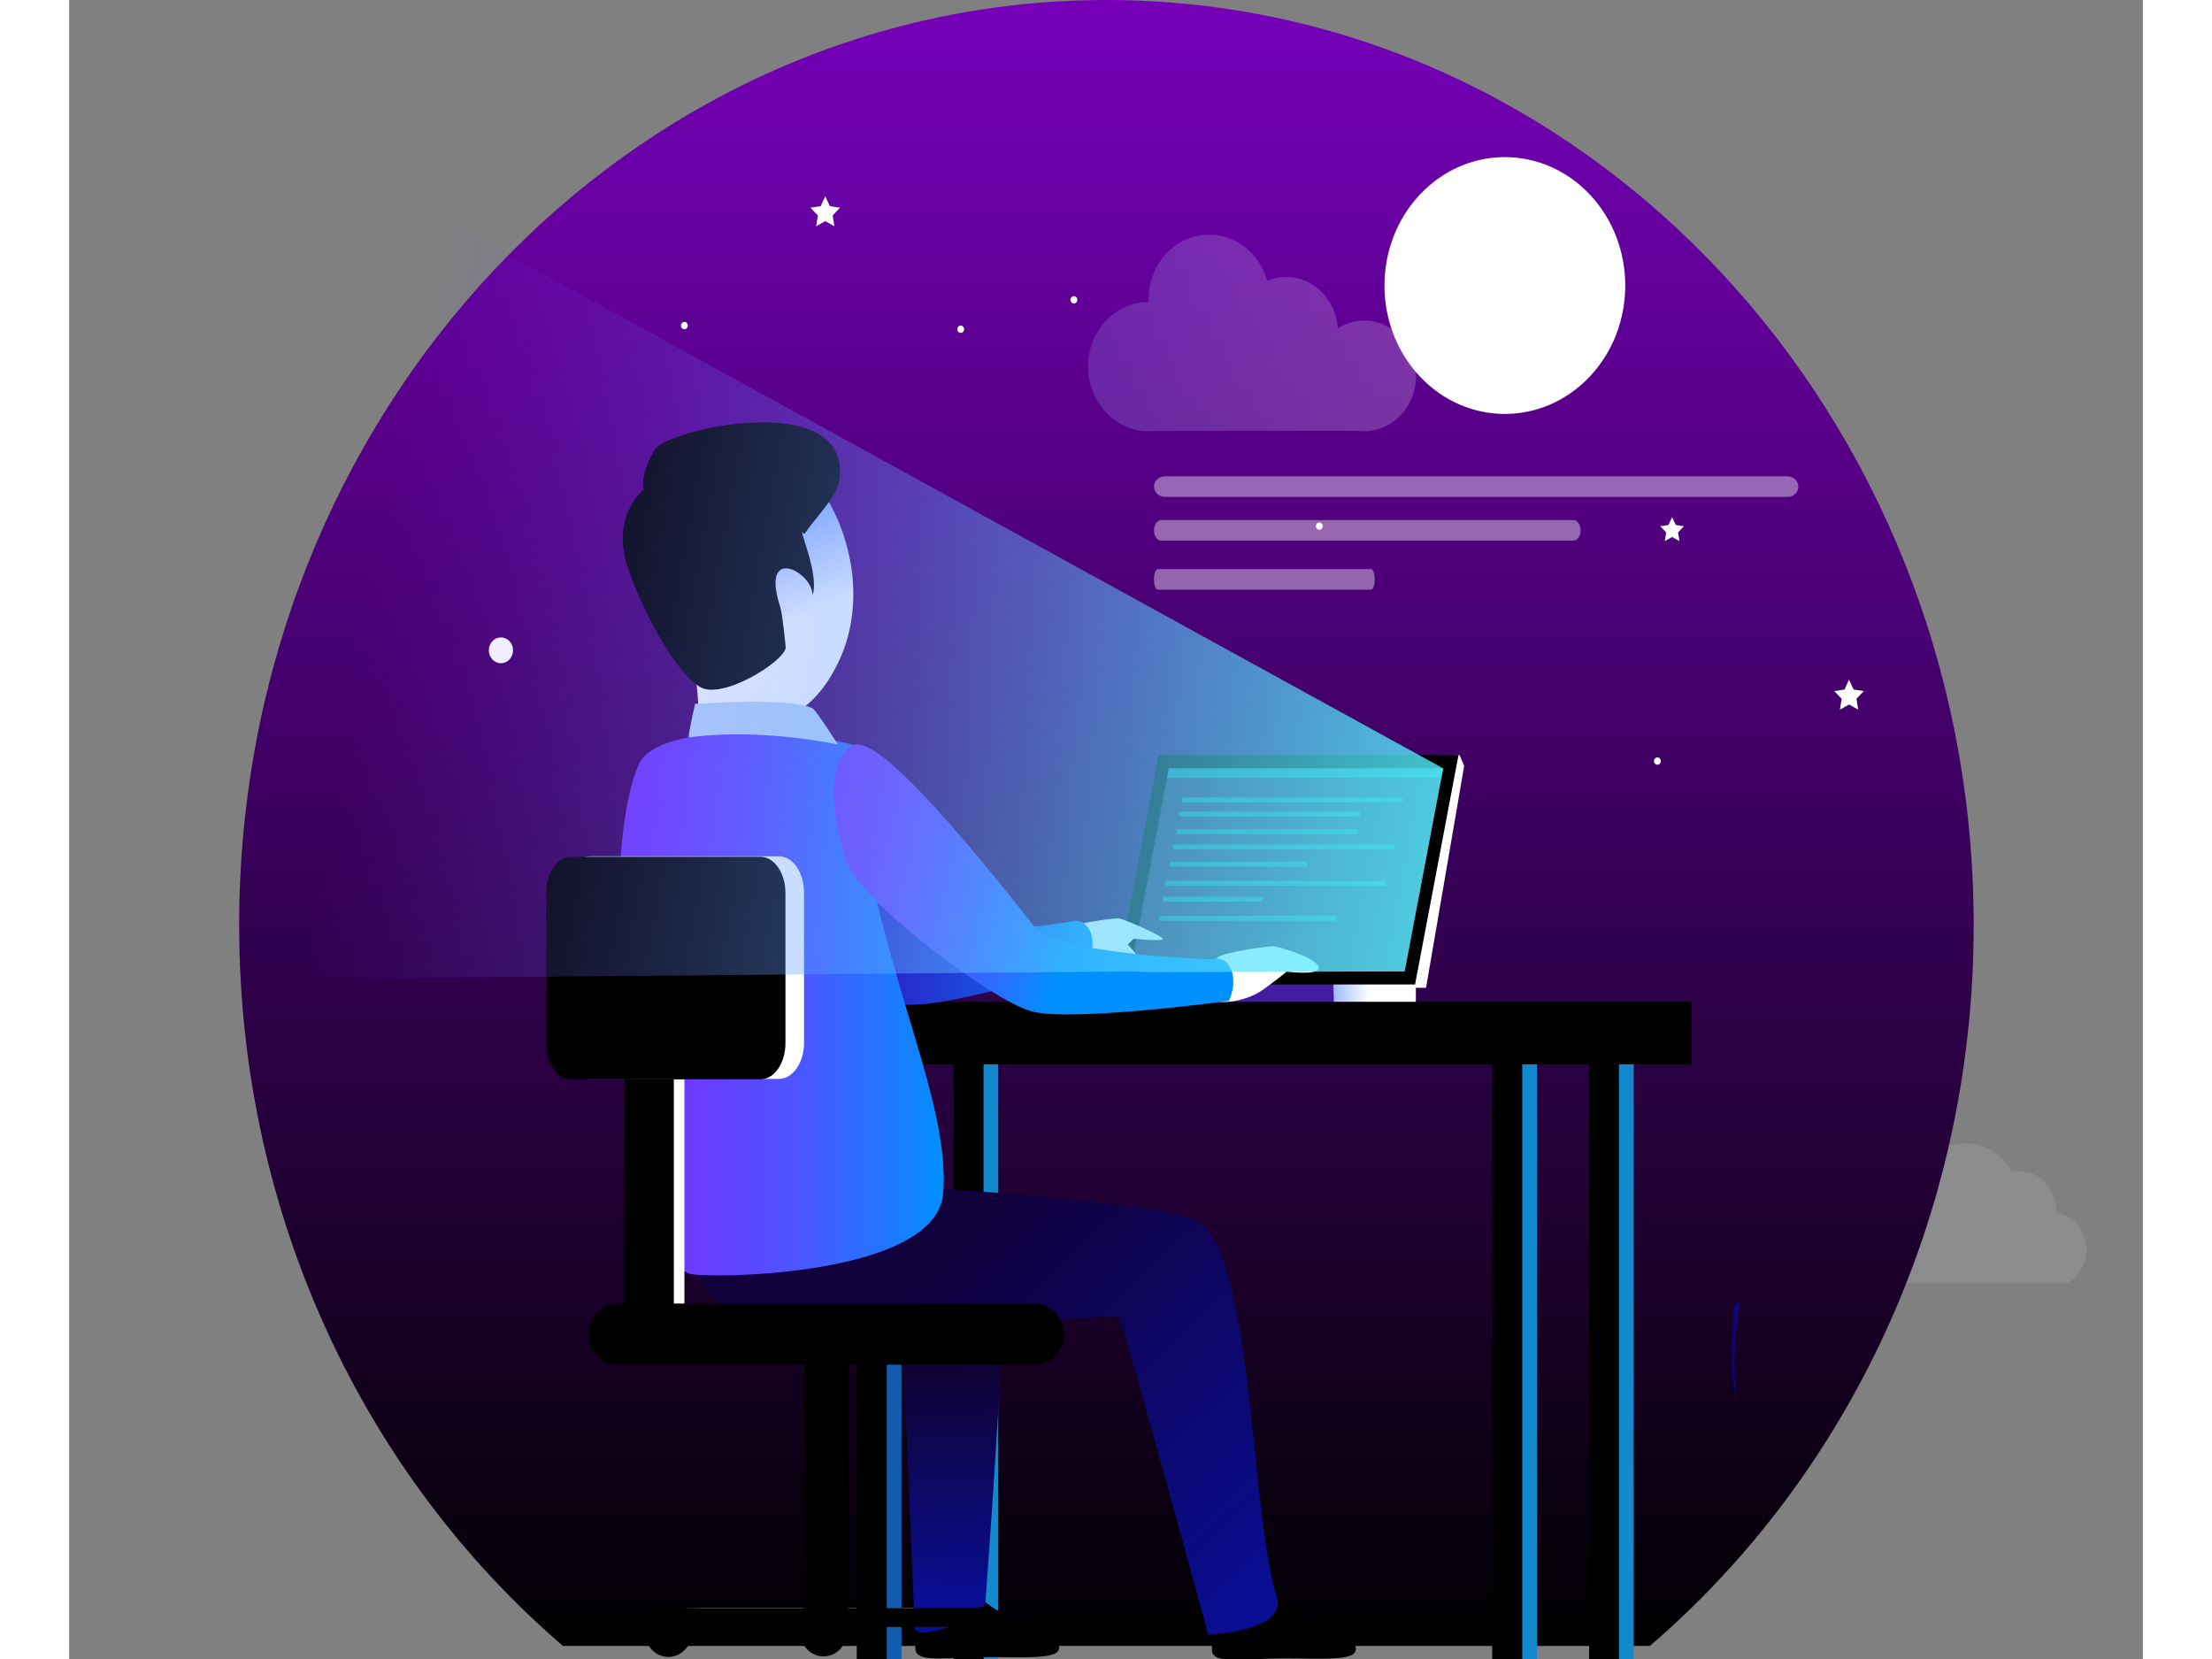 <svg width="400" height="300" viewBox="0 0 500 400" fill="none" xmlns="http://www.w3.org/2000/svg">
<rect x="0" y="0" width="500" height="400" fill="#808080" stroke="none"/>
<g clip-path="url(#clip0_11_56)">
<path opacity="0.1" d="M431.619 309.42H481.8C484.525 307.92 486.394 304.873 486.394 301.36C486.394 296.813 483.263 293.046 479.188 292.4C479.194 292.253 479.2 292.106 479.2 291.953C479.2 286.633 475.075 282.32 469.988 282.32C469.456 282.32 468.938 282.366 468.425 282.46C466.231 278.4 461.95 275.646 457.031 275.646C451.3 275.646 446.438 279.386 444.731 284.573C444.194 284.46 443.638 284.393 443.075 284.393C438.188 284.393 434.225 288.88 434.225 294.413C434.225 295.033 434.275 295.646 434.369 296.233C430.669 296.486 427.744 299.506 427.744 303.2C427.744 305.913 429.319 308.26 431.619 309.42Z" fill="white"/>
<path d="M459.206 223.04C459.206 99.86 365.588 0 250.1 0C134.619 0 41 99.86 41 223.04C41 293.307 71.475 355.973 119.081 396.853H381.125C428.731 355.973 459.206 293.307 459.206 223.04Z" fill="url(#paint0_linear_11_56)"/>
<path opacity="0.4" d="M314.794 139.7C314.794 141.074 314.387 142.18 313.887 142.18H262.481C261.981 142.18 261.575 141.067 261.575 139.7C261.575 138.327 261.981 137.22 262.481 137.22H313.887C314.387 137.22 314.794 138.334 314.794 139.7Z" fill="white"/>
<path opacity="0.4" d="M416.938 117.327C416.938 118.7 415.75 119.807 414.288 119.807H264.225C262.763 119.807 261.575 118.693 261.575 117.327C261.575 115.953 262.763 114.847 264.225 114.847H414.288C415.75 114.847 416.938 115.96 416.938 117.327ZM364.444 127.873C364.444 129.247 363.656 130.353 362.688 130.353H263.325C262.356 130.353 261.569 129.24 261.569 127.873C261.569 126.5 262.356 125.393 263.325 125.393H362.688C363.656 125.393 364.444 126.5 364.444 127.873Z" fill="white"/>
<path fill-rule="evenodd" clip-rule="evenodd" d="M187.95 388.314V387.74H222.369L187.95 388.314ZM177.206 388.314L147.594 387.74H177.206V388.314Z" fill="white"/>
<path d="M401.956 338.373C401.956 338.373 400.606 329.26 400.738 327.3C400.869 325.34 401.375 314.987 401.375 314.987L402.681 313.747C402.681 313.747 401.394 325.28 401.556 328.687C401.712 332.087 401.956 338.373 401.956 338.373Z" fill="url(#paint1_linear_11_56)"/>
<path fill-rule="evenodd" clip-rule="evenodd" d="M346.675 247.86H353.913V400.02H346.675V247.86Z" fill="#1289CC"/>
<path fill-rule="evenodd" clip-rule="evenodd" d="M343.119 247.86H350.356V400.02H343.119V247.86Z" fill="black"/>
<path fill-rule="evenodd" clip-rule="evenodd" d="M370.031 247.86H377.238V400.02H370.031V247.86Z" fill="#1289CC"/>
<path fill-rule="evenodd" clip-rule="evenodd" d="M366.475 247.86H373.681V400.02H366.475V247.86Z" fill="black"/>
<path fill-rule="evenodd" clip-rule="evenodd" d="M193.456 247.86H200.694V400.02H193.456V247.86Z" fill="#125CAE"/>
<path fill-rule="evenodd" clip-rule="evenodd" d="M189.906 247.86H197.144V400.02H189.906V247.86Z" fill="black"/>
<path fill-rule="evenodd" clip-rule="evenodd" d="M216.812 247.86H224.019V400.02H216.812V247.86Z" fill="#1289CC"/>
<path fill-rule="evenodd" clip-rule="evenodd" d="M213.262 247.86H220.469V400.02H213.262V247.86Z" fill="black"/>
<path fill-rule="evenodd" clip-rule="evenodd" d="M163.431 241.547H391.212V256.62H163.431V241.547Z" fill="black"/>
<path fill-rule="evenodd" clip-rule="evenodd" d="M265.144 187.314L335.244 182.047L336.362 184.667L327.169 238.167H323.937L254.65 242.7L265.144 187.314Z" fill="url(#paint2_linear_11_56)"/>
<path fill-rule="evenodd" clip-rule="evenodd" d="M262.694 182.047H334.994L324.5 237.467H252.194L262.694 182.047Z" fill="black"/>
<path fill-rule="evenodd" clip-rule="evenodd" d="M304.869 237.367H324.712V241.54H304.869V237.367Z" fill="url(#paint3_linear_11_56)"/>
<path fill-rule="evenodd" clip-rule="evenodd" d="M238.031 237.367H304.869V241.54H238.031V237.367Z" fill="#431CA3"/>
<path fill-rule="evenodd" clip-rule="evenodd" d="M265.144 185.26L255.856 234.22H322.012L331.3 185.26H265.144Z" fill="#3F2759"/>
<path fill-rule="evenodd" clip-rule="evenodd" d="M277.319 241.547C279.556 241.84 284.275 241.08 287.631 238.767C290.956 236.447 293.594 234.247 293.594 234.247C293.594 234.247 300.837 235.253 301.3 233.487C301.5 231.127 291.912 228.333 290.581 228.167C289.212 228 277.975 229.687 276.825 230.913C275.675 232.133 277.319 241.547 277.319 241.547ZM239.862 234.82C242.1 235.12 246.819 234.36 250.144 232.04C253.469 229.72 256.637 226.34 256.637 226.34C256.637 226.34 263.875 227.067 263.719 226.34C263.531 225.647 254.462 221.6 253.094 221.44C251.756 221.273 240.487 222.967 239.337 224.193C238.187 225.407 239.862 234.82 239.862 234.82Z" fill="white"/>
<path fill-rule="evenodd" clip-rule="evenodd" d="M253 225.48C253.713 226.44 258.25 230.053 257.381 231.44C256.513 232.867 254.431 233.46 252.163 231.707C249.894 229.953 248.469 227.893 249.088 227.2C249.713 226.507 253 225.48 253 225.48Z" fill="white"/>
<path fill-rule="evenodd" clip-rule="evenodd" d="M156.444 177.74C149.55 180.72 151.194 194.9 154.331 205.073C157.438 215.246 189.644 239.26 199.181 241.913C208.719 244.533 245.706 232.206 245.706 232.206C248.219 226.74 246.05 220.94 241.481 222.2C241.481 222.2 205.425 228.226 200.019 221.573C195.669 216.233 163.744 174.593 156.444 177.74Z" fill="url(#paint4_linear_11_56)"/>
<path fill-rule="evenodd" clip-rule="evenodd" d="M185.637 159.32C174.362 183.533 151.194 175.453 145.731 152.3C140.262 129.173 138.837 109.2 157.844 105.687C178.494 101.873 196.944 135.1 185.637 159.32Z" fill="url(#paint5_linear_11_56)"/>
<path fill-rule="evenodd" clip-rule="evenodd" d="M150.356 159.853C152.5 167.04 151.844 186.32 151.844 186.32C151.844 186.32 182.344 195.793 181.412 191.42C177.687 173.693 175.794 158.193 172.375 154.947C169.55 152.293 162.594 161.207 150.356 159.853Z" fill="white"/>
<path fill-rule="evenodd" clip-rule="evenodd" d="M212.5 378.1C212.5 378.1 219.05 386.547 227.531 390.327C236.012 394.107 239.831 395.727 238.462 398.047C237.094 400.367 226.225 399.273 218.025 399.573C209.856 399.873 204.331 400.533 204.05 397.753C203.769 395.007 205.075 379.733 205.075 379.733L212.5 378.1Z" fill="black"/>
<path fill-rule="evenodd" clip-rule="evenodd" d="M200.575 312.374C200.887 321.847 203.9 392.894 203.9 392.894C206.006 395.487 219.931 390.16 220.906 386.554C220.906 386.554 226.881 307.467 224.55 307.1C222.256 306.774 200.575 312.374 200.575 312.374Z" fill="url(#paint6_linear_11_56)"/>
<path fill-rule="evenodd" clip-rule="evenodd" d="M284.062 378.434C284.062 378.434 290.619 386.88 299.062 390.694C307.544 394.474 311.362 396.06 309.994 398.414C308.625 400.734 297.756 399.607 289.587 399.907C281.387 400.207 275.862 400.867 275.581 398.12C275.3 395.34 276.606 380.067 276.606 380.067L284.062 378.434Z" fill="black"/>
<path fill-rule="evenodd" clip-rule="evenodd" d="M155.387 283.78C154.394 291.166 143.862 302.733 156.694 314.293C169.519 325.853 252.106 316.08 253.162 317.64C254.219 319.166 274.656 394.12 274.656 394.12C274.656 394.12 292.337 393.526 291.412 385.806C284.587 365.7 285.712 301.506 271.894 294.48C258.094 287.46 155.387 283.78 155.387 283.78Z" fill="url(#paint7_linear_11_56)"/>
<path fill-rule="evenodd" clip-rule="evenodd" d="M189.237 179.66C177.406 176.313 142.044 173.613 137.306 184.4C126.306 209.447 135.062 305.687 150.375 307.273C160.219 308.3 209.081 306.707 210.725 287.793C212.875 262.913 191.287 226.933 189.237 179.66Z" fill="url(#paint8_linear_11_56)"/>
<path fill-rule="evenodd" clip-rule="evenodd" d="M136.363 258.193H148.35V321.667H136.363V258.193Z" fill="white"/>
<path fill-rule="evenodd" clip-rule="evenodd" d="M133.812 257.68H145.8V321.154H133.812V257.68Z" fill="black"/>
<path fill-rule="evenodd" clip-rule="evenodd" d="M189.238 179.66C182.344 182.64 183.956 196.853 187.094 207.026C190.231 217.166 222.438 241.18 231.975 243.833C241.513 246.453 279.65 241.32 279.65 241.32C282.138 235.853 279.994 230.053 275.394 231.313C275.394 231.313 238.188 230.153 232.781 223.493C228.469 218.153 196.506 176.513 189.238 179.66Z" fill="url(#paint9_linear_11_56)"/>
<path fill-rule="evenodd" clip-rule="evenodd" d="M177.25 128.774C175.044 125.794 181.069 138.247 179.238 143.48C179.269 137.88 166.538 131.12 171.444 146.327C172.038 148.18 172.775 156.107 172.775 156.107C172.65 159.374 156.988 169.24 151.819 165.44C147.131 162.527 139.706 150.8 134.956 137.647C130.175 124.494 138.556 118.067 138.556 118.067C138.556 118.067 137.406 114.72 141.194 108.427C144.144 103.46 188.125 93.62 185.763 115.28C185.263 119.76 180.856 123.64 177.25 128.774Z" fill="black"/>
<path fill-rule="evenodd" clip-rule="evenodd" d="M125.55 206.467H171.169C174.469 206.467 177.194 210.373 177.194 215.147V251.453C177.194 256.227 174.469 260.133 171.169 260.133H125.55C122.225 260.133 119.506 256.227 119.506 251.453V215.147C119.506 210.373 122.225 206.467 125.55 206.467Z" fill="white"/>
<path fill-rule="evenodd" clip-rule="evenodd" d="M121.069 206.573H166.687C169.987 206.573 172.712 210.48 172.712 215.253V251.56C172.712 256.333 169.987 260.24 166.687 260.24H121.069C117.744 260.24 115.025 256.333 115.025 251.56V215.253C115.019 210.48 117.744 206.573 121.069 206.573ZM177.206 324.433H187.95V389.133H177.206V324.433Z" fill="black"/>
<path fill-rule="evenodd" clip-rule="evenodd" d="M144.25 387.74H222.3V392.28H144.25V387.74Z" fill="black"/>
<path fill-rule="evenodd" clip-rule="evenodd" d="M220.656 399.5C223.825 399.5 226.369 396.78 226.369 393.44C226.369 390.06 223.825 387.347 220.656 387.347C217.519 387.347 214.975 390.06 214.975 393.44C214.969 396.787 217.519 399.5 220.656 399.5ZM181.887 399.367C185.056 399.367 187.6 396.647 187.6 393.307C187.6 389.927 185.05 387.213 181.887 387.213C178.75 387.213 176.206 389.927 176.206 393.307C176.2 396.647 178.75 399.367 181.887 399.367ZM144.5 399.5C147.637 399.5 150.212 396.78 150.212 393.44C150.212 390.06 147.637 387.347 144.5 387.347C141.362 387.347 138.787 390.06 138.787 393.44C138.787 396.787 141.362 399.5 144.5 399.5ZM132.187 314.293H232.937C236.756 314.293 239.862 317.607 239.862 321.647C239.862 325.72 236.756 329.033 232.937 329.033H132.187C128.4 329.033 125.294 325.72 125.294 321.647C125.294 317.607 128.4 314.293 132.187 314.293Z" fill="black"/>
<path fill-rule="evenodd" clip-rule="evenodd" d="M149.369 177.793C149.525 175.673 150.931 169.707 150.931 169.707C150.931 169.707 173.787 168.047 179.225 170.767C180.075 171.193 185.356 179.493 185.356 179.493C170.944 176.707 158.612 176.573 149.369 177.793Z" fill="#BCD8FA"/>
<path fill-rule="evenodd" clip-rule="evenodd" d="M265.144 185.26H331.3L330.881 187.453L264.706 187.586L265.144 185.26ZM321.675 192.886C321.675 193.22 321.425 193.486 321.113 193.486H268.806C268.494 193.486 268.244 193.22 268.244 192.886C268.244 192.553 268.494 192.286 268.806 192.286H321.113C321.425 192.286 321.675 192.553 321.675 192.886ZM311.4 196.293C311.4 196.626 311.194 196.893 310.938 196.893H268.056C267.8 196.893 267.594 196.626 267.594 196.293C267.594 195.96 267.8 195.693 268.056 195.693H310.938C311.194 195.693 311.4 195.966 311.4 196.293ZM310.763 200.506C310.763 200.84 310.556 201.106 310.3 201.106H267.419C267.163 201.106 266.956 200.84 266.956 200.506C266.956 200.173 267.163 199.906 267.419 199.906H310.3C310.556 199.906 310.763 200.173 310.763 200.506ZM319.544 204.193C319.544 204.526 319.294 204.793 318.981 204.793H266.619C266.306 204.793 266.056 204.526 266.056 204.193C266.056 203.86 266.306 203.593 266.619 203.593H318.981C319.294 203.593 319.544 203.866 319.544 204.193ZM317.606 212.973C317.606 213.306 317.356 213.573 317.044 213.573H264.681C264.369 213.573 264.119 213.306 264.119 212.973C264.119 212.64 264.369 212.373 264.681 212.373H317.044C317.35 212.373 317.606 212.64 317.606 212.973ZM298.65 208.36C298.65 208.693 298.494 208.96 298.3 208.96H265.706C265.513 208.96 265.356 208.693 265.356 208.36C265.356 208.026 265.513 207.76 265.706 207.76H298.3C298.494 207.76 298.65 208.026 298.65 208.36ZM287.756 216.8C287.756 217.133 287.644 217.4 287.506 217.4H263.975C263.838 217.4 263.725 217.133 263.725 216.8C263.725 216.466 263.838 216.2 263.975 216.2H287.5C287.644 216.2 287.756 216.466 287.756 216.8ZM305.719 221.426C305.719 221.76 305.519 222.026 305.269 222.026H263.144C262.894 222.026 262.694 221.76 262.694 221.426C262.694 221.093 262.9 220.826 263.144 220.826H305.269C305.513 220.826 305.719 221.093 305.719 221.426Z" fill="#1E8191"/>
<path d="M243.087 72.287C243.087 72.773 242.719 73.166 242.262 73.166C241.806 73.166 241.437 72.773 241.437 72.287C241.437 71.8 241.806 71.406 242.262 71.406C242.719 71.406 243.087 71.8 243.087 72.287ZM302.275 126.853C302.275 127.34 301.906 127.733 301.45 127.733C300.994 127.733 300.619 127.34 300.619 126.853C300.619 126.366 300.987 125.973 301.45 125.973C301.912 125.973 302.275 126.36 302.275 126.853ZM215.8 79.38C215.8 79.867 215.431 80.26 214.975 80.26C214.519 80.26 214.15 79.867 214.15 79.38C214.15 78.893 214.519 78.493 214.975 78.493C215.431 78.5 215.8 78.893 215.8 79.38ZM149.175 78.5C149.175 78.987 148.806 79.38 148.35 79.38C147.894 79.38 147.525 78.987 147.525 78.5C147.525 78.013 147.894 77.62 148.35 77.62C148.806 77.613 149.175 78.013 149.175 78.5ZM383.775 183.507C383.775 183.993 383.406 184.386 382.95 184.386C382.494 184.386 382.119 183.993 382.119 183.507C382.119 183.02 382.487 182.626 382.95 182.626C383.412 182.626 383.775 183.02 383.775 183.507ZM386.494 124.673L387.375 126.58L389.344 126.88L387.919 128.366L388.256 130.46L386.494 129.473L384.731 130.46L385.062 128.366L383.637 126.88L385.612 126.58L386.494 124.673ZM182.312 47.32L183.412 49.7L185.875 50.08L184.094 51.933L184.512 54.553L182.312 53.313L180.106 54.553L180.525 51.933L178.744 50.08L181.206 49.7L182.312 47.32ZM429.156 163.867L430.262 166.246L432.725 166.626L430.944 168.48L431.362 171.1L429.156 169.86L426.956 171.1L427.375 168.48L425.594 166.626L428.056 166.246L429.156 163.867Z" fill="white"/>
<path d="M104.113 159.907C105.725 159.907 107.031 158.513 107.031 156.794C107.031 155.074 105.725 153.68 104.113 153.68C102.501 153.68 101.194 155.074 101.194 156.794C101.194 158.513 102.501 159.907 104.113 159.907Z" fill="white"/>
<path d="M325.588 90.68C336.9 102.8 355.275 102.853 366.644 90.793C378.006 78.733 378.056 59.127 366.75 47.007C355.444 34.887 337.063 34.833 325.7 46.893C314.331 58.953 314.281 78.56 325.588 90.68Z" fill="white"/>
<path d="M52.138 236.04L255.856 234.22L260.369 234.4L322.012 234.22L331.3 185.26L83.431 49.013" fill="url(#paint10_linear_11_56)"/>
<path opacity="0.2" d="M312.269 77.3C309.938 77.3 307.756 77.98 305.894 79.167C305.45 72.234 300.038 66.76 293.431 66.76C291.819 66.76 290.281 67.087 288.869 67.68C287.069 61.254 281.488 56.567 274.875 56.567C266.813 56.567 260.269 63.54 260.269 72.147C260.269 72.367 260.275 72.587 260.288 72.8H260.269C252.206 72.8 245.663 79.774 245.663 88.38C245.663 96.98 252.2 103.96 260.269 103.96C260.775 103.96 261.269 103.934 261.763 103.88H310.906C311.356 103.934 311.806 103.96 312.269 103.96C319.169 103.96 324.763 97.994 324.763 90.634C324.763 83.267 319.169 77.3 312.269 77.3Z" fill="url(#paint11_linear_11_56)"/>
</g>
<defs>
<linearGradient id="paint0_linear_11_56" x1="250.103" y1="-4.224" x2="250.103" y2="397.272" gradientUnits="userSpaceOnUse">
<stop stop-color="#7700BB"/>
<stop offset="1"/>
</linearGradient>
<linearGradient id="paint1_linear_11_56" x1="400.724" y1="326.056" x2="402.676" y2="326.056" gradientUnits="userSpaceOnUse">
<stop offset="0.041" stop-color="#100060"/>
<stop offset="1" stop-color="#090E96"/>
</linearGradient>
<linearGradient id="paint2_linear_11_56" x1="254.649" y1="212.374" x2="336.361" y2="212.374" gradientUnits="userSpaceOnUse">
<stop stop-color="#A1BAFF"/>
<stop offset="0.433" stop-color="white"/>
</linearGradient>
<linearGradient id="paint3_linear_11_56" x1="304.869" y1="239.457" x2="324.714" y2="239.457" gradientUnits="userSpaceOnUse">
<stop stop-color="#A1BAFF"/>
<stop offset="0.433" stop-color="white"/>
</linearGradient>
<linearGradient id="paint4_linear_11_56" x1="151.623" y1="209.92" x2="246.765" y2="209.92" gradientUnits="userSpaceOnUse">
<stop stop-color="#311341"/>
<stop offset="0.23" stop-color="#3113C2"/>
<stop offset="0.348" stop-color="#2F18C5"/>
<stop offset="0.493" stop-color="#2927CC"/>
<stop offset="0.652" stop-color="#1F40D8"/>
<stop offset="0.822" stop-color="#1263E9"/>
<stop offset="0.998" stop-color="#008FFF"/>
<stop offset="1" stop-color="#0090FF"/>
</linearGradient>
<linearGradient id="paint5_linear_11_56" x1="162.621" y1="130.773" x2="181.485" y2="177.727" gradientUnits="userSpaceOnUse">
<stop stop-color="#A1BAFF"/>
<stop offset="0.433" stop-color="white"/>
</linearGradient>
<linearGradient id="paint6_linear_11_56" x1="213.018" y1="316.587" x2="216.325" y2="387.894" gradientUnits="userSpaceOnUse">
<stop offset="0.041" stop-color="#100022"/>
<stop offset="1" stop-color="#090E96"/>
</linearGradient>
<linearGradient id="paint7_linear_11_56" x1="208.841" y1="297.492" x2="292.069" y2="386.442" gradientUnits="userSpaceOnUse">
<stop offset="0.041" stop-color="#10003B"/>
<stop offset="1" stop-color="#090E96"/>
</linearGradient>
<linearGradient id="paint8_linear_11_56" x1="132.384" y1="242.107" x2="210.881" y2="242.107" gradientUnits="userSpaceOnUse">
<stop stop-color="#7633FF"/>
<stop offset="0.159" stop-color="#7137FF"/>
<stop offset="0.353" stop-color="#6243FF"/>
<stop offset="0.568" stop-color="#4957FF"/>
<stop offset="0.794" stop-color="#2672FF"/>
<stop offset="1" stop-color="#0090FF"/>
</linearGradient>
<linearGradient id="paint9_linear_11_56" x1="187.484" y1="202.702" x2="279.541" y2="233.088" gradientUnits="userSpaceOnUse">
<stop stop-color="#7633FF"/>
<stop offset="0.097" stop-color="#7137FF"/>
<stop offset="0.216" stop-color="#6243FF"/>
<stop offset="0.346" stop-color="#4957FF"/>
<stop offset="0.484" stop-color="#2672FF"/>
<stop offset="0.61" stop-color="#0090FF"/>
</linearGradient>
<linearGradient id="paint10_linear_11_56" x1="70.49" y1="143.09" x2="393.493" y2="201.951" gradientUnits="userSpaceOnUse">
<stop offset="0.004" stop-color="#7633FF" stop-opacity="0"/>
<stop offset="0.092" stop-color="#7051FF" stop-opacity="0.088"/>
<stop offset="0.263" stop-color="#6685FF" stop-opacity="0.26"/>
<stop offset="0.43" stop-color="#5EB1FF" stop-opacity="0.428"/>
<stop offset="0.591" stop-color="#57D3FF" stop-opacity="0.589"/>
<stop offset="0.743" stop-color="#53EBFF" stop-opacity="0.742"/>
<stop offset="0.883" stop-color="#50FAFF" stop-opacity="0.883"/>
<stop offset="1" stop-color="#4FFFFF"/>
</linearGradient>
<linearGradient id="paint11_linear_11_56" x1="245.665" y1="80.265" x2="324.764" y2="80.265" gradientUnits="userSpaceOnUse">
<stop stop-color="#A1BAFF"/>
<stop offset="0.089" stop-color="#ACC2FF"/>
<stop offset="0.499" stop-color="#D9E3FF"/>
<stop offset="0.816" stop-color="#F5F7FF"/>
<stop offset="1" stop-color="white"/>
</linearGradient>
<clipPath id="clip0_11_56">
<rect width="500" height="400" fill="white"/>
</clipPath>
</defs>
</svg>
